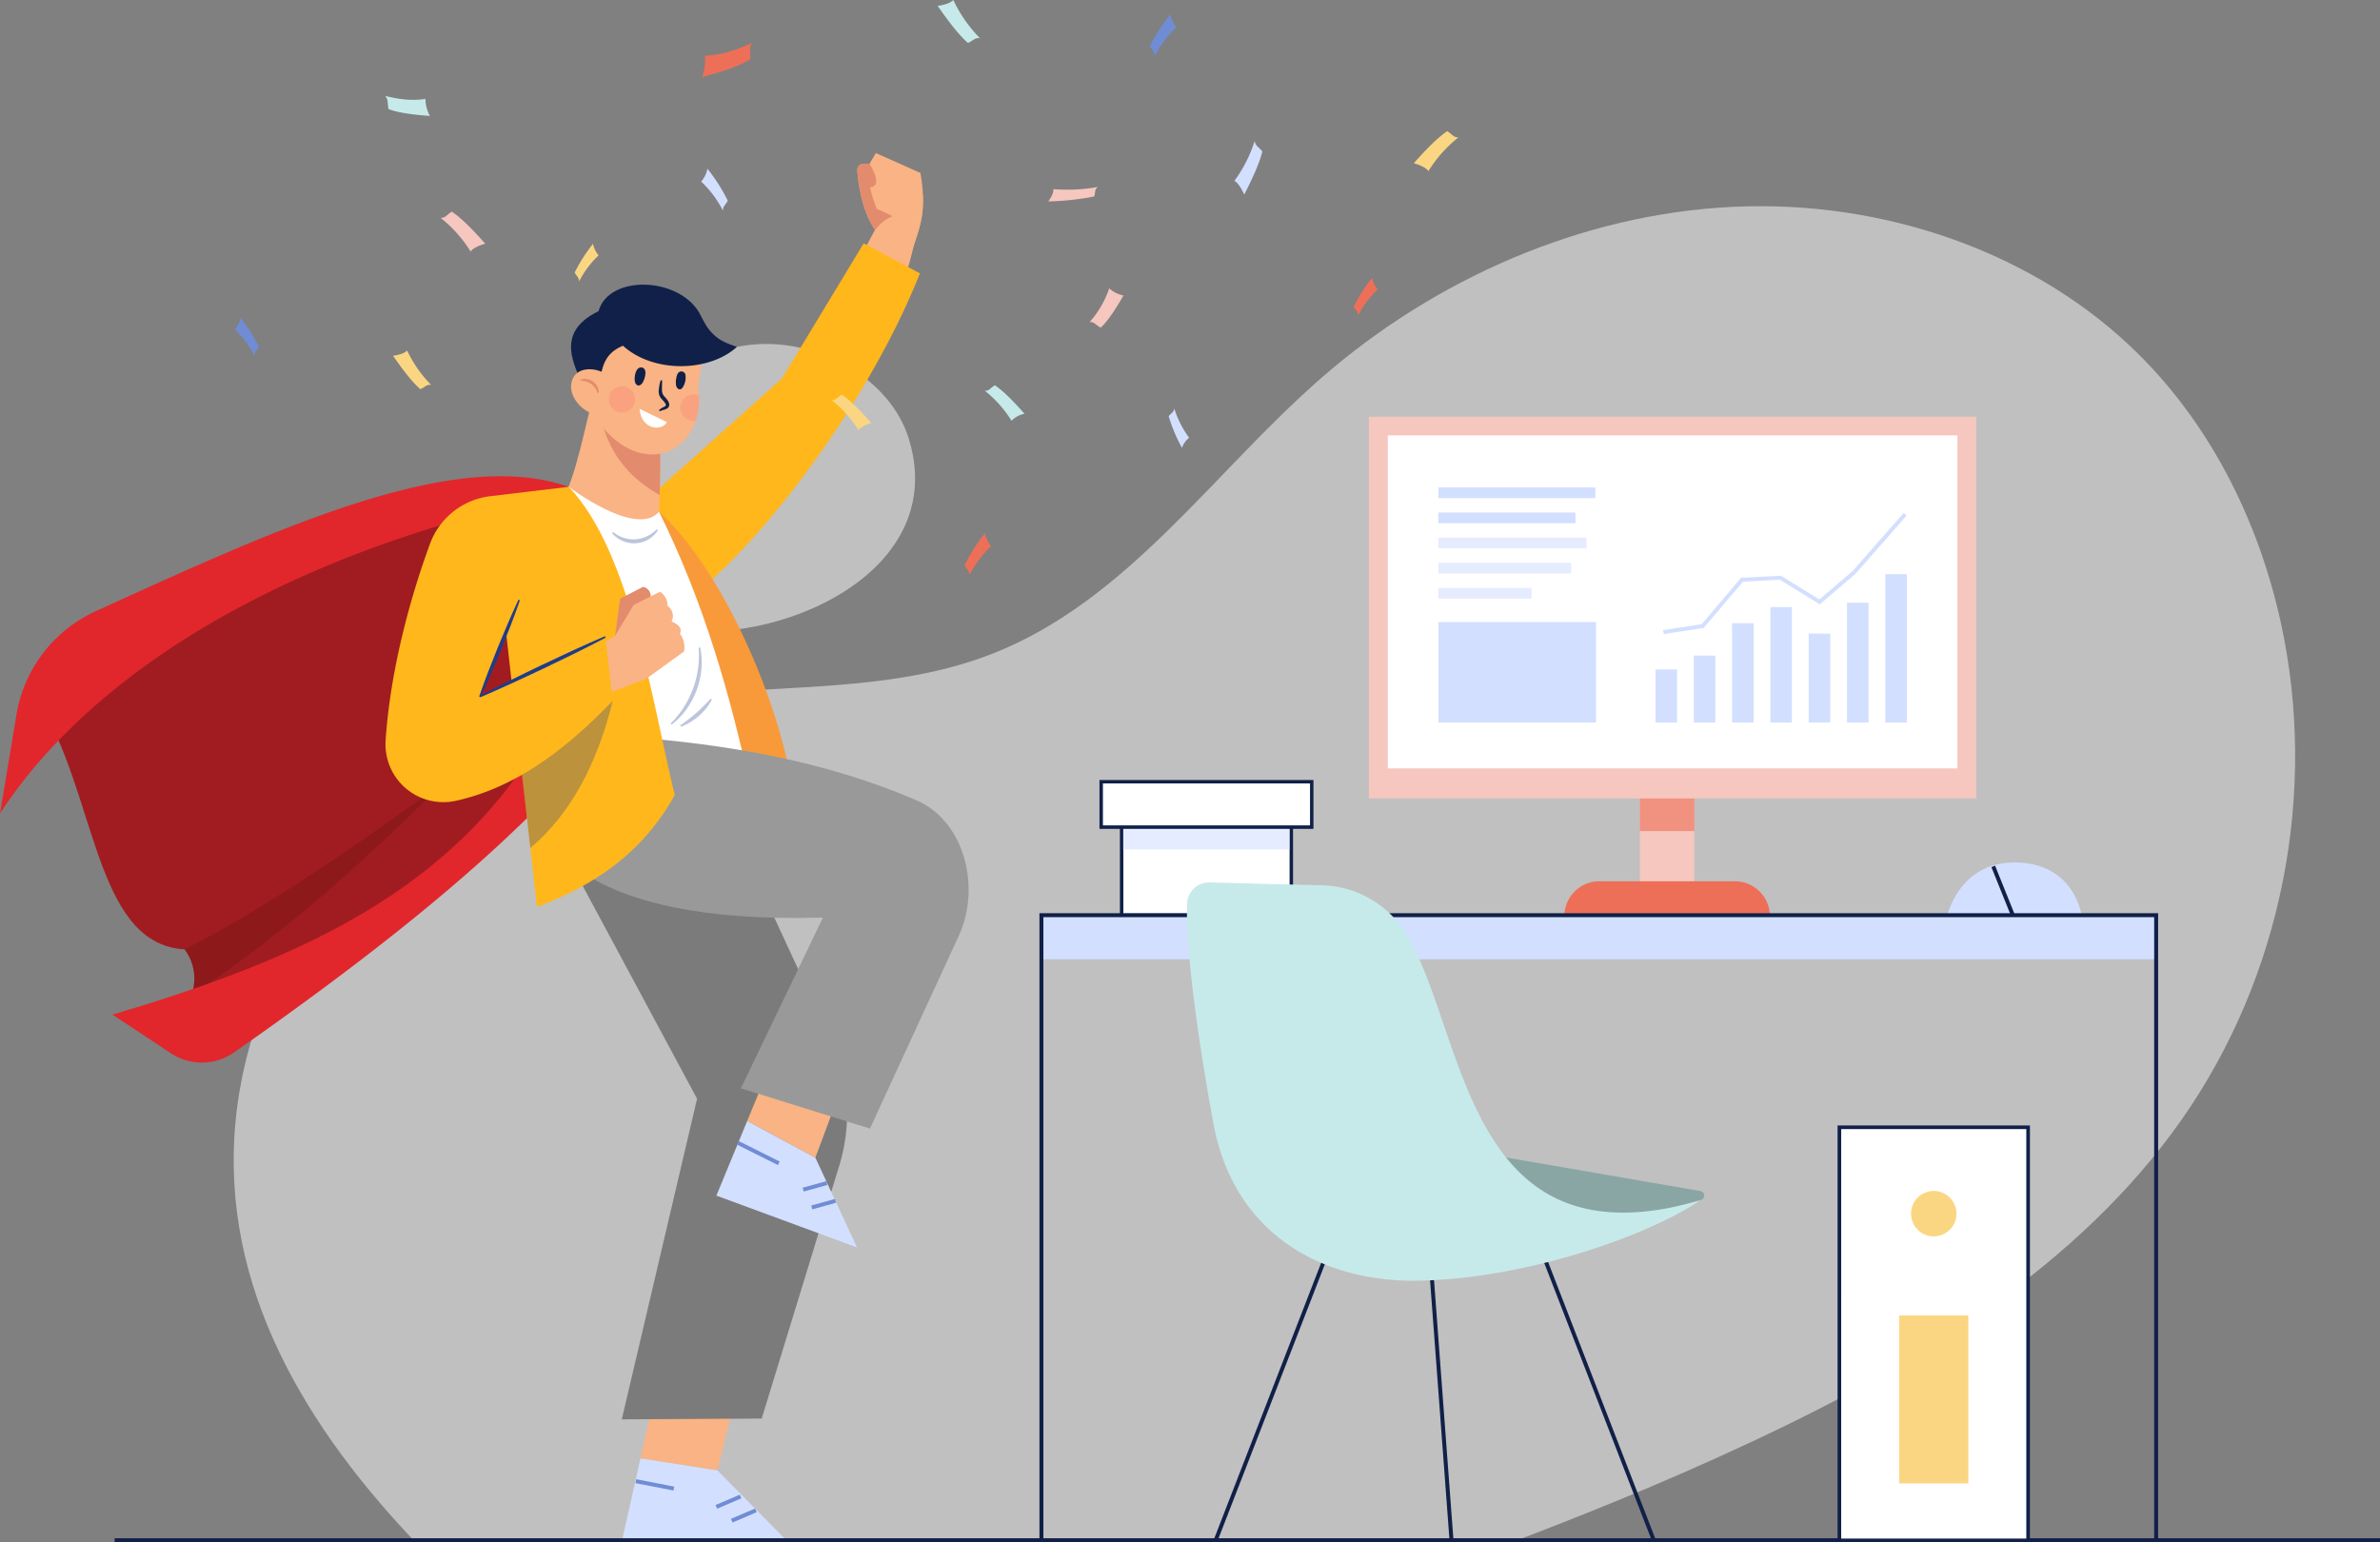 <svg xmlns="http://www.w3.org/2000/svg" width="727.573" height="471.529" viewBox="0 0 727.573 471.529">
  <rect x="0" y="0" width="727.573" height="471.529" fill="#808080" stroke="none"/>
  <g id="Group_1467" data-name="Group 1467" transform="translate(-303.574 -220.175)">
    <g id="Group_1446" data-name="Group 1446" transform="translate(375.009 283.214)">
      <path id="Path_1168" data-name="Path 1168" d="M963.014,569.545c-14.093-3.328-29.6-.273-40.836,10.636A84.154,84.154,0,0,0,897.665,626.3c-8.642,52.342,116.542,31.884,98.078-28.867C991.323,582.887,977.379,572.937,963.014,569.545Z" transform="translate(-789.299 -526.133)" fill="#ebebeb" opacity="0.6"/>
      <path id="Path_1169" data-name="Path 1169" d="M1135.481,708.13c-31.314,44.621-80.479,74.569-130.539,98.064q-21.5,10.079-43.473,19.023Q946.2,831.472,930.783,837.3H595.559q-5.638-5.91-10.926-12.086C552,787.074,531,741.873,543.807,689.723c13.089-53.262,60.284-96.747,115.335-108.313,37.273-7.832,77.2-1.837,112.676-15.712,41.479-16.219,67.608-55.607,100.989-84.637,34.626-30.106,79.368-49.818,125.39-52.042s92.879,13.766,124.532,45.455c22.238,22.25,36.487,51.377,43.134,81.857C1177.068,607.733,1166.42,664.029,1135.481,708.13Z" transform="translate(-540 -428.814)" fill="#ebebeb" opacity="0.6"/>
    </g>
    <g id="Group_1453" data-name="Group 1453" transform="translate(303.574 266.974)">
      <g id="Group_1447" data-name="Group 1447" transform="translate(260.707 0)">
        <path id="Path_1170" data-name="Path 1170" d="M1185.607,455.311c-.121.52-.242,1.039-.351,1.535a.063.063,0,0,1-.024.048c-2.03,8.46-3.819,14.225-7.155,19.688l-11.651-11.071,6.369-12.05.411-.761v-.012l.012-.024.085.024,1.329.278Z" transform="translate(-1166.427 -429.217)" fill="#f9b384"/>
        <path id="Path_1171" data-name="Path 1171" d="M1190.956,392.238q-.036.562-.109,1.124a32.815,32.815,0,0,1-.653,3.493c-.181.773-.387,1.547-.6,2.284-.254.882-.532,1.728-.8,2.5-.073.193-.133.387-.193.568s-.109.326-.169.483a.063.063,0,0,1-.024.048c-.085.23-.157.447-.242.665a.172.172,0,0,1-.024.073c-.06.181-.133.35-.193.52-.423,1.124-.725,1.813-.725,1.813a15.491,15.491,0,0,1-10.116-6.248c-.242-.314-.471-.628-.689-.955-.012-.024-.024-.036-.036-.06v-.012c-3-4.448-4.351-10.007-4.967-14.177-.012-.048-.012-.085-.024-.133-.218-1.511-.338-2.84-.411-3.843a1.953,1.953,0,0,1,1.97-2.079l1.765.024,1.934-3.263,13.609,6.067a44.288,44.288,0,0,1,.761,6.7A38.914,38.914,0,0,1,1190.956,392.238Z" transform="translate(-1169.6 -375.064)" fill="#f9b384"/>
        <path id="Path_1172" data-name="Path 1172" d="M1183.292,415.553l-4.472,4.726-1.426-.266V420c-3-4.448-4.351-10.007-4.967-14.177l3.457.81c.157,2.272,2.042,6.925,2.042,6.925Z" transform="translate(-1170.614 -396.53)" fill="#e28b6d"/>
        <path id="Path_1173" data-name="Path 1173" d="M1176.235,392.5c-1.414,1.172-3.734-.073-4.846-.8-.218-1.511-.338-2.84-.411-3.843a1.953,1.953,0,0,1,1.97-2.079l1.765.024S1177.987,391.041,1176.235,392.5Z" transform="translate(-1169.6 -382.545)" fill="#e28b6d"/>
        <path id="Path_1174" data-name="Path 1174" d="M1203.588,411.7l-.59-.076-10.222-2.347-3.289,6.694,4.891,2.27a11.947,11.947,0,0,0-5.389,4.244,15.81,15.81,0,0,0,10.8,7.2s3.317-7.641,3.738-13.565A39.644,39.644,0,0,0,1203.588,411.7Zm-7.737,6.17c.29-.966.28-2.5-2-3.493l2.979.212.4,3.227A4.6,4.6,0,0,0,1195.851,417.87Z" transform="translate(-1182.173 -398.94)" fill="#f9b384"/>
      </g>
      <path id="Path_1175" data-name="Path 1175" d="M1038.824,475.581c-11.022,27.942-31.967,59.97-51.824,81.785-7.288,8-14.418,14.624-20.86,19.18l-10.623-27.4-1.329-3.432,3.336-2.985.6-.544,38.493-34.432,25.03-41.37Z" transform="translate(-757.607 -438.792)" fill="#ffb71c"/>
      <g id="Group_1448" data-name="Group 1448" transform="translate(190.08 380.525)">
        <path id="Path_1176" data-name="Path 1176" d="M980.613,1634.475l-25.084,1.018-3.946,17.565,23.535,3.68Z" transform="translate(-945.87 -1634.475)" fill="#f9b384"/>
        <path id="Path_1177" data-name="Path 1177" d="M983.583,1721.6l-21.661-21.942-23.535-3.68-5.713,25.433Z" transform="translate(-932.674 -1677.395)" fill="#d3dfff"/>
        <rect id="Rectangle_1267" data-name="Rectangle 1267" width="1.21" height="11.851" transform="matrix(0.191, -0.982, 0.982, 0.191, 4.173, 26.14)" fill="#708cd5"/>
        <rect id="Rectangle_1268" data-name="Rectangle 1268" width="8.054" height="1.209" transform="translate(28.674 32.843) rotate(-23.162)" fill="#708cd5"/>
        <rect id="Rectangle_1269" data-name="Rectangle 1269" width="8.054" height="1.209" transform="translate(33.358 37.073) rotate(-23.162)" fill="#708cd5"/>
      </g>
      <path id="Path_1178" data-name="Path 1178" d="M863.639,1061.726l43.88,81.669L884.5,1241.42l42.773-.239,23.715-77.348a54.169,54.169,0,0,0-2.641-38.654l-25.723-55.506Z" transform="translate(-694.418 -854.254)" fill="#7b7b7b"/>
      <g id="Group_1449" data-name="Group 1449" transform="translate(0 98.813)">
        <path id="Path_1179" data-name="Path 1179" d="M594.5,966.456c-28.317,37.78-65.59,59.039-107.129,72.406a27.18,27.18,0,0,0,2.042-4.52,14.79,14.79,0,0,0-2.042-14.152l-1.269-13.149,76.358-56.417,18.25,12.3Z" transform="translate(-430.955 -875.535)" fill="#a11c20"/>
        <path id="Path_1180" data-name="Path 1180" d="M352.717,788.085c14.849,28.849,15.643,68.872,41.576,70.424L515.115,780.6l-35.55-61.665-96.727,38.182Z" transform="translate(-337.869 -713.848)" fill="#a11c20"/>
        <path id="Path_1181" data-name="Path 1181" d="M492.349,1077.414a14.79,14.79,0,0,0-2.042-14.152c22.838-11.537,50.011-29.86,78.932-50.918C545.53,1036.34,520.435,1058.671,492.349,1077.414Z" transform="translate(-433.887 -918.606)" fill="#611113" opacity="0.3"/>
        <path id="Path_1182" data-name="Path 1182" d="M549.67,960.439c-27.151,47.515-72.889,69.018-132.364,86.545l17.9,11.84a17.13,17.13,0,0,0,19.266-.256c37.4-26.174,71.668-52.645,97.745-79.888Z" transform="translate(-382.942 -882.384)" fill="#e1272c"/>
        <path id="Path_1183" data-name="Path 1183" d="M480.908,706.764c-34.9-15.63-91.715,10.975-148,36.564a42.443,42.443,0,0,0-24.3,31.661l-5.033,30.2C336.665,754.7,406,720.72,480.908,706.764Z" transform="translate(-303.574 -702.103)" fill="#e1272c"/>
      </g>
      <path id="Path_1184" data-name="Path 1184" d="M896.723,656.659c-.157,5.257-.375,9.669-.326,10.515l-20.22,3.13-11.59-8.484c5.511-6.3,8.073-20.667,11.264-33.115l12.7,7.578,8.243,4.907C897.013,645.37,896.9,651.425,896.723,656.659Z" transform="translate(-695.079 -552.068)" fill="#f9b384"/>
      <path id="Path_1185" data-name="Path 1185" d="M930.583,671.006c-6.055-3.638-13.9-9.185-17.476-21.742l9.306,1.366,8.243,4.907C930.873,659.718,930.764,665.773,930.583,671.006Z" transform="translate(-728.939 -566.416)" fill="#e28b6d"/>
      <path id="Path_1186" data-name="Path 1186" d="M936.83,567.172a21.016,21.016,0,0,1-.967,7.626c-3.976,12.1-19.011,15.409-30.106-.073l-.931-23.906,7.844-6.756,25.5,9.85-1.6,10.551A23.747,23.747,0,0,1,936.83,567.172Z" transform="translate(-723.161 -493.001)" fill="#f9b384"/>
      <path id="Path_1187" data-name="Path 1187" d="M990.5,822.717c-3.96-27.152-21.778-67.6-40.727-84.637L940.865,755.9l25.879,72.97Z" transform="translate(-748.31 -628.396)" fill="#f89a39"/>
      <path id="Path_1188" data-name="Path 1188" d="M910.164,805.079c-6.005-27.75-14.141-56.849-28-84.637-7,8.061-27.576-7.636-27.576-7.636l-10.606,9.121,28,95.314Z" transform="translate(-680.7 -610.759)" fill="#fff"/>
      <g id="Group_1450" data-name="Group 1450" transform="translate(218.999 283.128)">
        <path id="Path_1189" data-name="Path 1189" d="M1086.631,1319.477l-21.778-7.353-5.286,12.809,20.842,11.231Z" transform="translate(-1050.146 -1312.124)" fill="#f9b384"/>
        <path id="Path_1190" data-name="Path 1190" d="M1071.377,1393.183l-12.727-27.434-20.842-11.231-9.421,22.827Z" transform="translate(-1028.387 -1341.708)" fill="#d3dfff"/>
        <rect id="Rectangle_1270" data-name="Rectangle 1270" width="7.526" height="1.208" transform="matrix(0.963, -0.268, 0.268, 0.963, 26.371, 33.228)" fill="#708cd5"/>
        <rect id="Rectangle_1271" data-name="Rectangle 1271" width="7.526" height="1.208" transform="translate(28.989 38.667) rotate(-15.53)" fill="#708cd5"/>
        <rect id="Rectangle_1272" data-name="Rectangle 1272" width="1.209" height="13.962" transform="translate(6.321 20.049) rotate(-63.437)" fill="#708cd5"/>
      </g>
      <path id="Path_1191" data-name="Path 1191" d="M882.237,965.779c30.015,2.15,60.871,7.509,88.33,19.411,14.8,6.414,19.709,26.712,12.96,41.36l-27.188,59.007-39.455-12.3,25.08-52.209c-75.8,2.263-84.1-25.582-84.1-25.582Z" transform="translate(-690.39 -787.297)" fill="#999"/>
      <path id="Path_1192" data-name="Path 1192" d="M862.468,807.069c-9.886,17.706-24.3,27.435-42.119,34.227l-2.03-18.032L814.6,790.173l-5.729-51,3.819-18.08,17.391-8.267C849.173,732.971,855.361,777.991,862.468,807.069Z" transform="translate(-656.195 -610.771)" fill="#ffb71c"/>
      <path id="Path_1193" data-name="Path 1193" d="M890.2,538.96c.332-6.54,2.145-10.036,7.014-12.059,9.246,8.424,26.313,8.12,34.848.353-3.082-1.074-5.333-1.862-7.554-4.18-1.274-1.329-1.914-2.216-3.562-5.5-5.928-11.822-28.063-12.626-31.185-1.245-13.7,6.647-7.08,16.726-4.845,22.853Z" transform="translate(-706.777 -467.995)" fill="#102048"/>
      <g id="Group_1451" data-name="Group 1451" transform="translate(183.614 132.625)">
        <path id="Path_1194" data-name="Path 1194" d="M925.878,829l1.559-11.385,7-3.606s3.471.586,2.01,5.072S925.878,829,925.878,829" transform="translate(-921.465 -814.009)" fill="#e28b6d"/>
        <path id="Path_1195" data-name="Path 1195" d="M911.274,835.409l4.413-2.679,5.685-9.466L929,819.447a.867.867,0,0,1,1.19.445,4.539,4.539,0,0,1,1.5,3.647,3.748,3.748,0,0,1,1.271,4.787c2.365,1,3.253,2.239,2.555,3.722a7.173,7.173,0,0,1,1.266,5.451l-11.734,8.48-11.527,4.265Z" transform="translate(-911.274 -817.74)" fill="#f9b384"/>
      </g>
      <path id="Path_1196" data-name="Path 1196" d="M856.748,929.264c-4.774,19.482-12.992,34.723-25.2,45.044l-3.722-33.091Z" transform="translate(-669.426 -761.815)" fill="#1f3c88" opacity="0.3"/>
      <path id="Path_1197" data-name="Path 1197" d="M749.63,712.806l-24.038,2.868A22.474,22.474,0,0,0,707.167,730.3c-7.364,20.117-12.354,41.672-13.548,60.177a17.7,17.7,0,0,0,21.554,18.314c18.833-4.185,34.224-16.361,47.892-30.579L760.8,758.695l-38.465,18.384Z" transform="translate(-575.742 -610.759)" fill="#ffb71c"/>
      <path id="Path_1198" data-name="Path 1198" d="M893.77,603.022c-1.46,3.184-3.845,5.34-6.933,3.924s-6.9-5.938-4.922-10.3c1.447-3.19,5.839-3.379,8.927-1.963A6.255,6.255,0,0,1,893.77,603.022Z" transform="translate(-706.791 -527.737)" fill="#f9b384"/>
      <path id="Path_1199" data-name="Path 1199" d="M800.841,827.241c-.867,2.52-1.8,5.013-2.749,7.5s-1.95,4.952-2.921,7.429l-3.068,7.37c-1.059,2.442-2.124,4.881-3.273,7.286l-.438-.178c.853-2.526,1.79-5.017,2.732-7.506l2.937-7.423c1.031-2.453,2.019-4.924,3.085-7.363s2.121-4.882,3.256-7.293Z" transform="translate(-641.907 -690.494)" fill="#1f3c88"/>
      <path id="Path_1200" data-name="Path 1200" d="M789.031,882.209c3.135-1.634,6.282-3.244,9.452-4.805,3.16-1.583,6.356-3.089,9.532-4.638l9.6-4.494c3.217-1.462,6.437-2.92,9.7-4.294l.2.426c-3.121,1.664-6.282,3.245-9.444,4.821l-9.539,4.622c-3.2,1.49-6.388,3.022-9.608,4.478-3.21,1.477-6.443,2.906-9.688,4.311Z" transform="translate(-642.352 -716.255)" fill="#1f3c88"/>
      <g id="Group_1452" data-name="Group 1452" transform="translate(187.104 115.034)" opacity="0.3">
        <path id="Path_1201" data-name="Path 1201" d="M923.161,756.615a9.968,9.968,0,0,0,6.833,2.239,10.232,10.232,0,0,0,6.5-3.067l.373.289a8.625,8.625,0,0,1-6.8,3.978,8.777,8.777,0,0,1-7.242-3.106Z" transform="translate(-922.826 -755.787)" fill="#1f3c88"/>
        <path id="Path_1202" data-name="Path 1202" d="M982.145,898.6a29.548,29.548,0,0,0,4.016-4.964,29.4,29.4,0,0,0,4.349-11.837,30.046,30.046,0,0,0,.188-6.381l.467-.069a21.892,21.892,0,0,1,.394,6.567,25.024,25.024,0,0,1-4.554,12.292,22.157,22.157,0,0,1-4.551,4.747Z" transform="translate(-964.222 -839.227)" fill="#1f3c88"/>
        <path id="Path_1203" data-name="Path 1203" d="M991.783,935.365a52.381,52.381,0,0,0,4.906-3.8c1.545-1.361,2.964-2.839,4.4-4.372l.387.271a16.87,16.87,0,0,1-4,5.005A17.937,17.937,0,0,1,992,935.784Z" transform="translate(-970.948 -875.402)" fill="#1f3c88"/>
      </g>
      <path id="Path_1204" data-name="Path 1204" d="M896.21,607.922a5.857,5.857,0,0,0-.76-1.552,4.716,4.716,0,0,0-1.166-1.185,5.513,5.513,0,0,0-3.2-.977l-.065-.348a3.817,3.817,0,0,1,1.947-.173,4.3,4.3,0,0,1,3.141,2.291,3.884,3.884,0,0,1,.454,1.9Z" transform="translate(-713.525 -534.573)" fill="#e28b6d"/>
      <path id="Path_1205" data-name="Path 1205" d="M948.035,592.045c-2.053-.564-2.582,3-2.268,4.307.295,1.221,1.287,1.573,2.137.6C948.686,596.052,949.835,592.54,948.035,592.045Z" transform="translate(-751.673 -526.444)" fill="#102048"/>
      <path id="Path_1206" data-name="Path 1206" d="M990.279,597.111a1.261,1.261,0,0,0-2.243-.627,3.044,3.044,0,0,0-.525,1.425,5.691,5.691,0,0,0-.063,2.553c.336,1,1.253,1.456,1.932.505A5.6,5.6,0,0,0,990.279,597.111Z" transform="translate(-780.728 -529.238)" fill="#102048"/>
      <path id="Path_1207" data-name="Path 1207" d="M971.113,605.047c-.02.944-.073,1.891-.046,2.8a4.155,4.155,0,0,0,.176,1.216,3.461,3.461,0,0,0,.682.993,9.147,9.147,0,0,1,.943,1.17,3.165,3.165,0,0,1,.353.783,1.452,1.452,0,0,1-.074,1.064,1.525,1.525,0,0,1-.744.653,5.8,5.8,0,0,1-.717.268,5.071,5.071,0,0,0-1.247.464l-.3-.33a4.151,4.151,0,0,1,1.249-.872c.413-.189.855-.448.861-.612a1.287,1.287,0,0,0-.315-.815,11.031,11.031,0,0,0-.863-1.026,3.345,3.345,0,0,1-.967-2.979,12.988,12.988,0,0,1,.569-2.855Z" transform="translate(-768.696 -535.504)" fill="#102048"/>
      <path id="Path_1208" data-name="Path 1208" d="M950.617,633.857,959,637.936C957.566,640.731,951.146,640.429,950.617,633.857Z" transform="translate(-755.116 -555.664)" fill="#fff"/>
      <path id="Path_1209" data-name="Path 1209" d="M996.6,627.333a3.482,3.482,0,0,1-.713.073,4.031,4.031,0,0,1,0-8.061,4.066,4.066,0,0,1,1.68.363A21.015,21.015,0,0,1,996.6,627.333Z" transform="translate(-783.902 -545.536)" fill="#fc8879" opacity="0.4"/>
      <circle id="Ellipse_122" data-name="Ellipse 122" cx="4.029" cy="4.029" r="4.029" transform="translate(186.11 71.294)" fill="#fc8879" opacity="0.4"/>
    </g>
    <g id="Group_1454" data-name="Group 1454" transform="translate(375.386 220.175)">
      <path id="Path_1210" data-name="Path 1210" d="M1261.525,233.291c-2.874-2.508-6.024-6.7-9.243-11.321,2.072-.311,3.834-.808,4.783-1.795a42.269,42.269,0,0,0,8.207,11.743C1263.816,231.438,1262.889,232.831,1261.525,233.291Z" transform="translate(-1037.446 -220.175)" fill="#c6eae9"/>
      <path id="Path_1211" data-name="Path 1211" d="M709.575,586.67c-2.588-2.259-5.425-6.036-8.324-10.195,1.866-.28,3.453-.728,4.307-1.616a38.069,38.069,0,0,0,7.391,10.575C711.638,585,710.8,586.256,709.575,586.67Z" transform="translate(-652.907 -467.693)" fill="#fbd682"/>
      <path id="Path_1212" data-name="Path 1212" d="M885.033,475.659a48.857,48.857,0,0,1,5.6-8.781,7.772,7.772,0,0,0,1.713,3.534,29.275,29.275,0,0,0-5.99,8.021C886.451,477.221,885.49,476.674,885.033,475.659Z" transform="translate(-781.16 -392.338)" fill="#fbd682"/>
      <path id="Path_1213" data-name="Path 1213" d="M1279.514,769.565a54.253,54.253,0,0,1,6.218-9.751,8.627,8.627,0,0,0,1.9,3.924,32.517,32.517,0,0,0-6.651,8.906C1281.089,771.3,1280.022,770.691,1279.514,769.565Z" transform="translate(-1056.45 -596.765)" fill="#ee6f57"/>
      <path id="Path_1214" data-name="Path 1214" d="M1467.025,244.416a54.273,54.273,0,0,1,6.217-9.751,8.631,8.631,0,0,0,1.9,3.924,32.507,32.507,0,0,0-6.651,8.906C1468.6,246.15,1467.532,245.543,1467.025,244.416Z" transform="translate(-1187.306 -230.287)" fill="#708cd5"/>
      <path id="Path_1215" data-name="Path 1215" d="M548.56,550.741a48.856,48.856,0,0,0-5.6-8.781,7.775,7.775,0,0,1-1.713,3.534,29.283,29.283,0,0,1,5.99,8.02C547.141,552.3,548.1,551.756,548.56,550.741Z" transform="translate(-541.248 -444.734)" fill="#708cd5"/>
      <path id="Path_1216" data-name="Path 1216" d="M1021.159,400.681a54.235,54.235,0,0,0-6.218-9.751,8.63,8.63,0,0,1-1.9,3.924,32.515,32.515,0,0,1,6.652,8.906C1019.584,402.415,1020.652,401.807,1021.159,400.681Z" transform="translate(-870.49 -339.337)" fill="#d3dfff"/>
      <path id="Path_1217" data-name="Path 1217" d="M1378.249,412.229a83.264,83.264,0,0,1-14.013,1.506c1.005-1.449,1.685-2.773,1.512-3.766a51.937,51.937,0,0,0,13.711-.678C1378.229,410.037,1378.72,411.175,1378.249,412.229Z" transform="translate(-1115.574 -352.15)" fill="#f5c7be"/>
      <path id="Path_1218" data-name="Path 1218" d="M694.251,321.279c3.24,1.19,7.768,1.717,12.62,2.077a11.086,11.086,0,0,1-1.362-5.193c-4.483.613-7.811.133-12.347-.935C694.269,318.257,693.827,319.826,694.251,321.279Z" transform="translate(-647.261 -287.904)" fill="#c6eae9"/>
      <path id="Path_1219" data-name="Path 1219" d="M1028.8,268.673c-3.644,2.159-8.934,3.826-14.639,5.368.725-2.584,1.133-4.894.708-6.487,5.438-.3,9.31-1.636,14.516-3.948C1028.247,265.084,1029.047,266.848,1028.8,268.673Z" transform="translate(-871.272 -250.484)" fill="#ee6f57"/>
      <path id="Path_1220" data-name="Path 1220" d="M1302.967,610.084c2.723,1.826,5.841,5.079,9.058,8.692a7.736,7.736,0,0,0-3.979,2.134,35.2,35.2,0,0,0-8.2-9.183C1301.152,611.967,1301.827,610.647,1302.967,610.084Z" transform="translate(-1070.639 -492.275)" fill="#c6eae9"/>
      <path id="Path_1221" data-name="Path 1221" d="M1148.069,619.538c2.723,1.826,5.84,5.079,9.058,8.692a7.735,7.735,0,0,0-3.979,2.134,35.2,35.2,0,0,0-8.2-9.183C1146.254,621.421,1146.929,620.1,1148.069,619.538Z" transform="translate(-962.543 -498.872)" fill="#fbd682"/>
      <path id="Path_1222" data-name="Path 1222" d="M752.656,434.375c3.065,2.055,6.575,5.718,10.2,9.785-1.989.586-3.656,1.311-4.479,2.4a39.621,39.621,0,0,0-9.23-10.338C750.614,436.495,751.373,435.01,752.656,434.375Z" transform="translate(-686.328 -369.655)" fill="#f5c7be"/>
      <path id="Path_1223" data-name="Path 1223" d="M1409.375,523.954c2.266-2.095,4.6-5.765,6.96-9.831a9.105,9.105,0,0,1-4.37-2.186,29.951,29.951,0,0,1-6.011,10.336C1407.181,521.963,1408.134,523.38,1409.375,523.954Z" transform="translate(-1144.687 -423.782)" fill="#f5c7be"/>
      <path id="Path_1224" data-name="Path 1224" d="M1673.255,510.134a48.837,48.837,0,0,1,5.6-8.782,7.772,7.772,0,0,0,1.713,3.534,29.275,29.275,0,0,0-5.99,8.021C1674.673,511.7,1673.712,511.148,1673.255,510.134Z" transform="translate(-1331.224 -416.396)" fill="#ee6f57"/>
      <path id="Path_1225" data-name="Path 1225" d="M1561.082,365.916c-.942,3.741-3.082,8.336-5.524,13.146-.946-1.974-1.93-3.572-3.011-4.187a41.942,41.942,0,0,0,6.2-12.25C1558.878,364.25,1560.263,364.7,1561.082,365.916Z" transform="translate(-1246.988 -319.584)" fill="#d3dfff"/>
      <path id="Path_1226" data-name="Path 1226" d="M1486.008,635.89a50.989,50.989,0,0,0,4.046,9.628,7.165,7.165,0,0,1,2.2-3.067,30.719,30.719,0,0,1-4.542-8.972C1487.622,634.669,1486.608,635,1486.008,635.89Z" transform="translate(-1200.553 -508.601)" fill="#d3dfff"/>
      <path id="Path_1227" data-name="Path 1227" d="M1744.227,352.963c-3.065,2.055-6.575,5.718-10.2,9.785,1.989.585,3.656,1.311,4.479,2.4a39.627,39.627,0,0,1,9.23-10.338C1746.269,355.083,1745.51,353.6,1744.227,352.963Z" transform="translate(-1373.636 -312.842)" fill="#fbd682"/>
    </g>
    <rect id="Rectangle_1273" data-name="Rectangle 1273" width="692.536" height="1.209" transform="translate(338.611 690.495)" fill="#102048"/>
    <g id="Group_1466" data-name="Group 1466" transform="translate(621.333 347.597)">
      <g id="Group_1455" data-name="Group 1455" transform="translate(277.456 136.268)">
        <path id="Path_1228" data-name="Path 1228" d="M2314.754,1109.418h-41.217s3.513-16.519,20.608-16.519C2312.716,1092.9,2314.754,1109.418,2314.754,1109.418Z" transform="translate(-2273.537 -1092.899)" fill="#d3dfff"/>
        <rect id="Rectangle_1274" data-name="Rectangle 1274" width="1.208" height="16.479" transform="matrix(0.928, -0.373, 0.373, 0.928, 13.563, 1.432)" fill="#102048"/>
      </g>
      <g id="Group_1458" data-name="Group 1458" transform="translate(100.724)">
        <rect id="Rectangle_1275" data-name="Rectangle 1275" width="16.662" height="44.49" transform="translate(82.834 105.773)" fill="#f5c7be"/>
        <rect id="Rectangle_1276" data-name="Rectangle 1276" width="16.662" height="20.902" transform="translate(82.834 105.773)" fill="#ee6f57" opacity="0.6"/>
        <path id="Rectangle_1277" data-name="Rectangle 1277" d="M10.692,0H52.147A10.692,10.692,0,0,1,62.839,10.692v0a0,0,0,0,1,0,0H0a0,0,0,0,1,0,0v0A10.692,10.692,0,0,1,10.692,0Z" transform="translate(59.745 142.03)" fill="#ee6f57"/>
        <rect id="Rectangle_1278" data-name="Rectangle 1278" width="185.662" height="116.701" fill="#f5c7be"/>
        <rect id="Rectangle_1279" data-name="Rectangle 1279" width="174.126" height="101.816" transform="translate(5.768 5.696)" fill="#fff"/>
        <g id="Group_1456" data-name="Group 1456" transform="translate(87.616 29.416)">
          <rect id="Rectangle_1280" data-name="Rectangle 1280" width="6.585" height="16.232" transform="translate(0 47.847)" fill="#d3dfff"/>
          <rect id="Rectangle_1281" data-name="Rectangle 1281" width="6.585" height="20.473" transform="translate(11.706 43.605)" fill="#d3dfff"/>
          <rect id="Rectangle_1282" data-name="Rectangle 1282" width="6.585" height="30.363" transform="translate(23.413 33.715)" fill="#d3dfff"/>
          <rect id="Rectangle_1283" data-name="Rectangle 1283" width="6.585" height="35.304" transform="translate(35.119 28.774)" fill="#d3dfff"/>
          <rect id="Rectangle_1284" data-name="Rectangle 1284" width="6.585" height="27.192" transform="translate(46.826 36.886)" fill="#d3dfff"/>
          <rect id="Rectangle_1285" data-name="Rectangle 1285" width="6.585" height="36.62" transform="translate(58.532 27.458)" fill="#d3dfff"/>
          <rect id="Rectangle_1286" data-name="Rectangle 1286" width="6.585" height="45.381" transform="translate(70.238 18.697)" fill="#d3dfff"/>
          <path id="Path_1229" data-name="Path 1229" d="M1986.485,776.277l-.184-1.194,11.785-1.813,12.03-14.19,12.15-.64,11.794,7.257,10.135-8.644,15.642-17.8.907.8-15.7,17.859-10.864,9.276-12.221-7.522-11.253.593L1998.716,774.4Z" transform="translate(-1983.972 -739.256)" fill="#d3dfff"/>
        </g>
        <g id="Group_1457" data-name="Group 1457" transform="translate(21.222 21.614)">
          <rect id="Rectangle_1287" data-name="Rectangle 1287" width="47.991" height="3.259" fill="#d3dfff"/>
          <rect id="Rectangle_1288" data-name="Rectangle 1288" width="41.928" height="3.259" transform="translate(0 7.679)" fill="#d3dfff"/>
          <rect id="Rectangle_1289" data-name="Rectangle 1289" width="45.294" height="3.259" transform="translate(0 15.357)" fill="#d3dfff" opacity="0.6"/>
          <rect id="Rectangle_1290" data-name="Rectangle 1290" width="40.605" height="3.259" transform="translate(0 23.036)" fill="#d3dfff" opacity="0.6"/>
          <rect id="Rectangle_1291" data-name="Rectangle 1291" width="28.505" height="3.259" transform="translate(0 30.714)" fill="#d3dfff" opacity="0.6"/>
          <rect id="Rectangle_1292" data-name="Rectangle 1292" width="48.205" height="30.714" transform="translate(0 41.166)" fill="#d3dfff"/>
        </g>
      </g>
      <g id="Group_1461" data-name="Group 1461" transform="translate(18.355 111.069)">
        <g id="Group_1459" data-name="Group 1459" transform="translate(6.245 6.115)">
          <rect id="Rectangle_1293" data-name="Rectangle 1293" width="51.874" height="34.757" transform="translate(0.526 0.526)" fill="#fff"/>
          <path id="Path_1230" data-name="Path 1230" d="M1489.594,1065.547h-52.926v-35.809h52.926Zm-51.875-1.053h50.822v-33.7h-50.822Z" transform="translate(-1436.668 -1029.738)" fill="#102048"/>
        </g>
        <rect id="Rectangle_1294" data-name="Rectangle 1294" width="50.85" height="14.589" transform="translate(7.235 6.641)" fill="#d3dfff" opacity="0.6"/>
        <g id="Group_1460" data-name="Group 1460">
          <rect id="Rectangle_1295" data-name="Rectangle 1295" width="64.363" height="13.878" transform="translate(0.526 0.527)" fill="#fff"/>
          <path id="Path_1231" data-name="Path 1231" d="M1481.415,1024.431H1416V1009.5h65.415Zm-64.363-1.053h63.31v-12.826h-63.31Z" transform="translate(-1416 -1009.5)" fill="#102048"/>
        </g>
      </g>
      <g id="Group_1462" data-name="Group 1462" transform="translate(0 151.792)">
        <rect id="Rectangle_1296" data-name="Rectangle 1296" width="340.741" height="13.059" transform="translate(0.649 1.03)" fill="#d3dfff"/>
        <path id="Path_1232" data-name="Path 1232" d="M1697.236,1336.377h-1.209V1145.49H1356.459v190.887h-1.209v-192.1h341.986Z" transform="translate(-1355.25 -1144.281)" fill="#102048"/>
      </g>
      <g id="Group_1463" data-name="Group 1463" transform="translate(45.094 142.386)">
        <rect id="Rectangle_1297" data-name="Rectangle 1297" width="1.21" height="93.446" transform="translate(73.286 107.81) rotate(-4.279)" fill="#102048"/>
        <rect id="Rectangle_1298" data-name="Rectangle 1298" width="106.556" height="1.208" transform="translate(8.153 201.076) rotate(-68.802)" fill="#102048"/>
        <rect id="Rectangle_1299" data-name="Rectangle 1299" width="1.208" height="106.732" transform="translate(103.728 102.161) rotate(-21.179)" fill="#102048"/>
        <path id="Path_1233" data-name="Path 1233" d="M1799.465,1392.285l-83-14.334L1702.4,1401.8l51.579,5.373,45.628-12.1A1.414,1.414,0,0,0,1799.465,1392.285Z" transform="translate(-1642.603 -1297.943)" fill="#89a6a5"/>
        <path id="Path_1234" data-name="Path 1234" d="M1661.274,1210.392c-14.661,10.144-51.507,23.655-85.3,24.516-29.212.744-56.994-13.588-63.357-47.952-4.677-25.254-8.57-53.226-8.079-67.381a6.7,6.7,0,0,1,6.891-6.422l34.434.872a30.965,30.965,0,0,1,25.552,14.718C1590.051,1158.909,1589.07,1231.214,1661.274,1210.392Z" transform="translate(-1504.495 -1113.151)" fill="#c6eae9"/>
        <path id="Path_1235" data-name="Path 1235" d="M1687.227,1780.056" transform="translate(-1632.015 -1578.554)" fill="none" stroke="#102048" stroke-miterlimit="10" stroke-width="2.894"/>
        <path id="Path_1236" data-name="Path 1236" d="M1746.991,1477.224" transform="translate(-1673.722 -1367.221)" fill="none" stroke="#102048" stroke-miterlimit="10" stroke-width="2.894"/>
      </g>
      <g id="Group_1465" data-name="Group 1465" transform="translate(243.995 216.69)">
        <g id="Group_1464" data-name="Group 1464">
          <rect id="Rectangle_1300" data-name="Rectangle 1300" width="57.697" height="126.312" transform="translate(0.553 0.552)" fill="#fff"/>
          <path id="Path_1237" data-name="Path 1237" d="M2221.594,1486.487h-58.8V1359.07h58.8Zm-57.7-1.1h56.592V1360.175H2163.9Z" transform="translate(-2162.793 -1359.07)" fill="#102048"/>
        </g>
        <circle id="Ellipse_123" data-name="Ellipse 123" cx="6.949" cy="6.949" r="6.949" transform="translate(22.452 20.018)" fill="#fbd682"/>
        <rect id="Rectangle_1301" data-name="Rectangle 1301" width="21.15" height="51.365" transform="translate(18.826 58.089)" fill="#fbd682"/>
      </g>
    </g>
  </g>
</svg>
